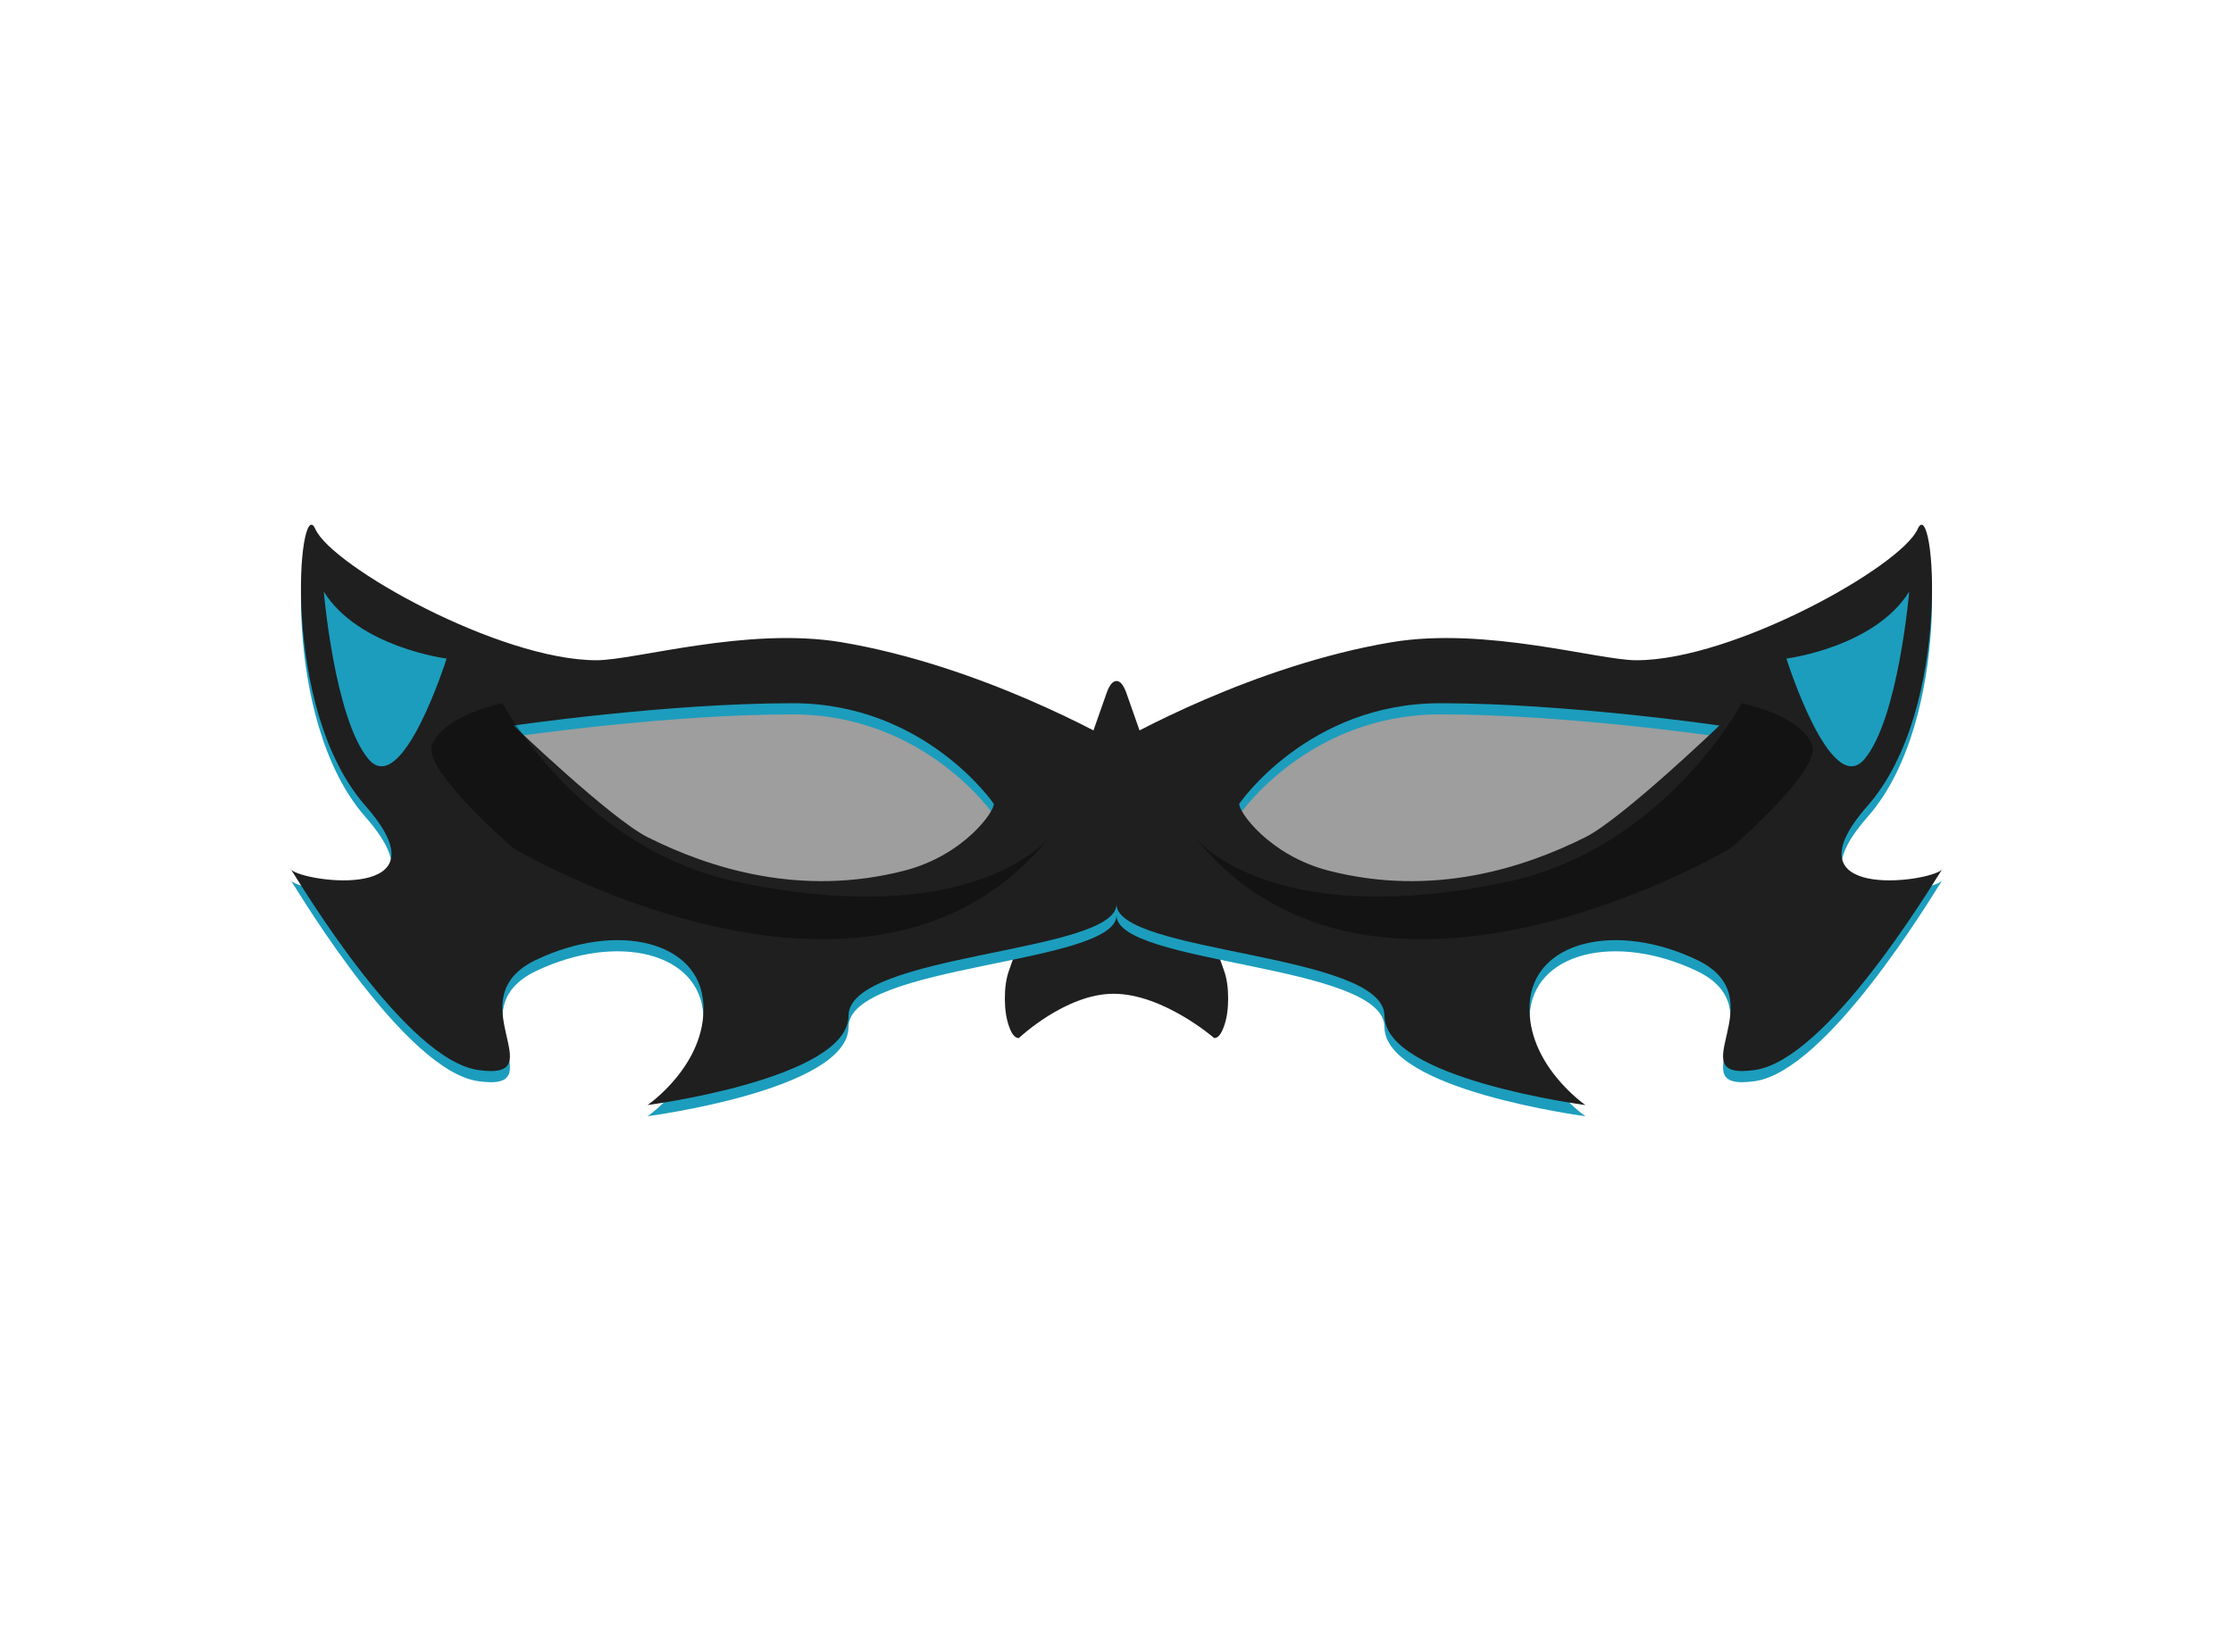 <svg version="1.2" baseProfile="tiny-ps" xmlns="http://www.w3.org/2000/svg" viewBox="0 0 200 148" width="200" height="148">
	<title>m2</title>
	<defs>
		<linearGradient id="grd1" gradientUnits="userSpaceOnUse"  x1="99" y1="59.709" x2="99" y2="81.279">
			<stop offset="0.62" stop-color="#5e5e5e" stop-opacity="0.6" />
		</linearGradient>
	</defs>
	<style>
		tspan { white-space:pre }
		.shp0 { fill: url(#grd1) } 
		.shp1 { fill: #1f1f1f } 
		.shp2 { fill: #1c9dbd } 
		.shp3 { opacity: 0.4;fill: #000000 } 
	</style>
	<path id="ir1" class="shp0" d="M134.18 80.88C120.44 82.48 108.76 79.13 108.09 73.39C107.42 67.66 118.02 61.71 131.76 60.11C145.51 58.51 157.19 61.86 157.86 67.59C158.53 73.33 147.93 79.28 134.18 80.88ZM63.82 80.88C50.07 79.28 39.47 73.33 40.14 67.59C40.81 61.86 52.49 58.51 66.24 60.11C79.98 61.71 90.58 67.66 89.91 73.39C89.24 79.13 77.56 82.48 63.82 80.88Z" />
	<path id="n1" class="shp1" d="M99.12 62.07C99.37 61.37 99.66 61.01 100 61.01C100.34 61.01 100.63 61.37 100.88 62.07L109.63 86.95C109.88 87.65 110 88.48 110 89.45C110 90.41 109.88 91.24 109.63 91.94C109.38 92.65 109.09 93 108.75 93C108.75 93 104.19 89.03 99.73 89.03C95.44 89.03 91.25 93 91.25 93C90.91 93 90.61 92.65 90.37 91.94C90.12 91.24 90 90.41 90 89.45C90 88.48 90.12 87.65 90.37 86.95L99.12 62.07L99.12 62.07Z" />
	<path id="ma" class="shp2" d="M174 78.82C173.98 78.85 173.95 78.89 173.92 78.92C174.01 78.77 174.05 78.72 174 78.82ZM157.18 96.86C150.16 97.87 159.25 90.47 152 87C144.75 83.53 137.27 85.3 137 91C136.74 96.39 142 100 142 100C142 100 124.01 97.64 124 92C123.99 86.36 100 86.42 100 82C100 86.42 76.01 86.36 76 92C75.99 97.64 58 100 58 100C58 100 63.26 96.39 63 91C62.73 85.3 55.25 83.53 48 87C40.75 90.47 49.84 97.87 42.82 96.86C36.38 95.93 27.15 80.59 26.08 78.92C27.36 80.09 40.23 81.72 32.73 73.19C25 64.4 26.77 45.05 28.24 48.39C29.71 51.73 44.74 60.15 53.43 60.15C56.88 60.15 66.9 57.13 75.33 58.53C81.55 59.57 87.53 61.71 92.04 63.65C96.85 65.72 100 67.55 100 67.55C100 67.55 103.15 65.72 107.96 63.65C112.47 61.71 118.45 59.57 124.67 58.53C133.1 57.13 143.12 60.15 146.57 60.15C155.26 60.15 170.29 51.73 171.76 48.39C173.23 45.05 175 64.4 167.27 73.19C159.77 81.72 172.64 80.09 173.92 78.92C172.85 80.59 163.62 95.93 157.18 96.86ZM71 64C59.67 64 46 66 46 66C46 66 54.71 74.35 58 76C63.57 78.79 71.71 81.39 81 79C86.39 77.61 89.15 73.59 89 73C89 73 82.86 64 71 64ZM129 64C117.14 64 111 73 111 73C110.85 73.59 113.61 77.61 119 79C128.29 81.39 136.43 78.79 142 76C145.29 74.35 154 66 154 66C154 66 140.33 64 129 64ZM26.08 78.92C26.05 78.89 26.02 78.85 26 78.82C25.95 78.72 25.99 78.77 26.08 78.92Z" />
	<path id="m1" class="shp1" d="M174 77.82C173.98 77.85 173.95 77.89 173.92 77.92C174.01 77.77 174.05 77.72 174 77.82ZM157.18 95.86C150.16 96.87 159.25 89.47 152 86C144.75 82.53 137.27 84.3 137 90C136.74 95.39 142 99 142 99C142 99 124.01 96.64 124 91C123.99 85.36 100 85.42 100 81C100 85.42 76.01 85.36 76 91C75.99 96.64 58 99 58 99C58 99 63.26 95.39 63 90C62.73 84.3 55.25 82.53 48 86C40.75 89.47 49.84 96.87 42.82 95.86C36.38 94.93 27.15 79.59 26.08 77.92C27.36 79.09 40.23 80.72 32.73 72.19C25 63.4 26.77 44.05 28.24 47.39C29.71 50.73 44.74 59.15 53.43 59.15C56.88 59.15 66.9 56.13 75.33 57.53C81.55 58.57 87.53 60.71 92.04 62.65C96.85 64.72 100 66.55 100 66.55C100 66.55 103.15 64.72 107.96 62.65C112.47 60.71 118.45 58.57 124.67 57.53C133.1 56.13 143.12 59.15 146.57 59.15C155.26 59.15 170.29 50.73 171.76 47.39C173.23 44.05 175 63.4 167.27 72.19C159.77 80.72 172.64 79.09 173.92 77.92C172.85 79.59 163.62 94.93 157.18 95.86ZM71 63C59.67 63 46 65 46 65C46 65 54.71 73.35 58 75C63.57 77.79 71.71 80.39 81 78C86.39 76.61 89.15 72.59 89 72C89 72 82.86 63 71 63ZM129 63C117.14 63 111 72 111 72C110.85 72.59 113.61 76.61 119 78C128.29 80.39 136.43 77.79 142 75C145.29 73.35 154 65 154 65C154 65 140.33 63 129 63ZM26.08 77.92C26.05 77.89 26.02 77.85 26 77.82C25.95 77.72 25.99 77.77 26.08 77.92Z" />
	<path id="b1" class="shp2" d="M167 68C163.97 71.61 160 59 160 59C160 59 167.89 58 171 53C171 53 170.03 64.39 167 68ZM33 68C29.97 64.39 29 53 29 53C32.11 58 40 59 40 59C40 59 36.03 71.61 33 68Z" />
	<path id="n2w" class="shp3" d="M155 76C155 76 123.2 94.91 107.09 75.1C107.92 76.06 114.99 83.24 135 79C149.05 76.03 156 63 156 63C156 63 161.21 64.02 162.3 66.74C163.19 68.97 155 76 155 76ZM107.09 75.1C107.03 75.04 107 75 107 75C107.03 75.04 107.06 75.07 107.09 75.1ZM93.91 75.1C93.94 75.07 93.97 75.04 94 75C94 75 93.97 75.04 93.91 75.1ZM46 76C46 76 37.81 68.97 38.7 66.74C39.79 64.02 45 63 45 63C45 63 51.95 76.03 66 79C86.01 83.24 93.08 76.06 93.91 75.1C77.8 94.91 46 76 46 76Z" />
</svg>